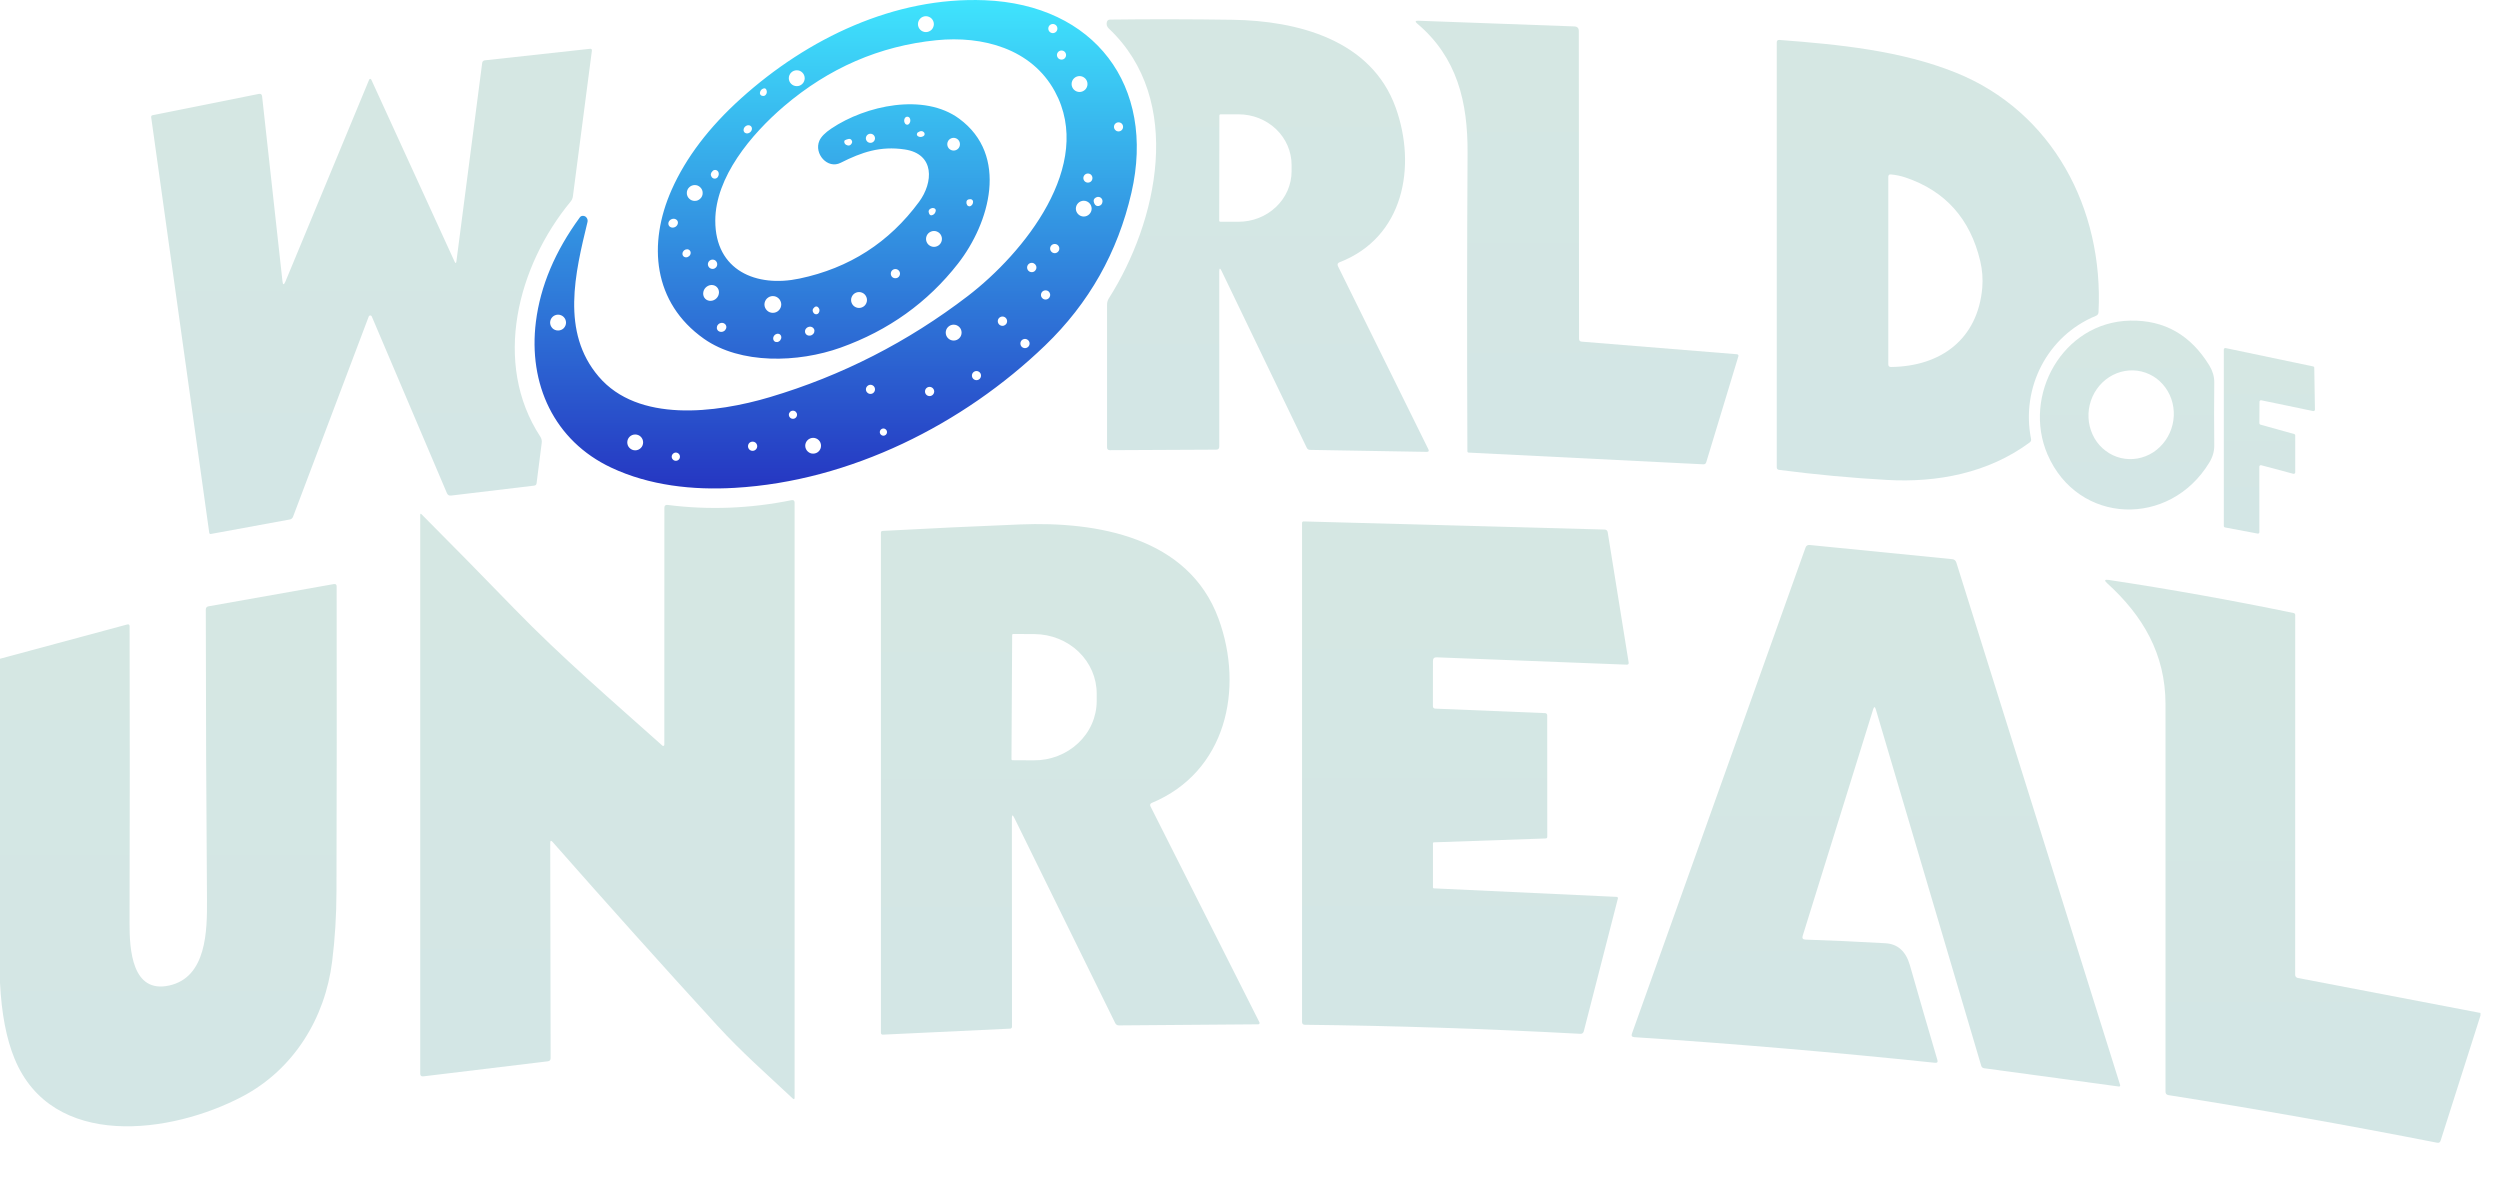 <svg width="44" height="21" viewBox="0 0 44 21" fill="none" xmlns="http://www.w3.org/2000/svg">
<path d="M12.589 3.881C12.586 4.765 13.316 5.063 14.07 4.903C14.947 4.719 15.649 4.268 16.176 3.552C16.425 3.214 16.459 2.709 15.921 2.63C15.493 2.567 15.166 2.678 14.796 2.865C14.565 2.983 14.322 2.705 14.421 2.477C14.451 2.408 14.521 2.336 14.632 2.262C15.237 1.855 16.262 1.632 16.882 2.089C17.761 2.736 17.418 3.925 16.861 4.639C16.327 5.323 15.639 5.816 14.796 6.118C14.043 6.387 13.031 6.415 12.389 5.962C11.492 5.328 11.398 4.293 11.821 3.34C12.072 2.775 12.48 2.238 13.044 1.73C14.217 0.673 15.746 -0.059 17.33 0.004C19.258 0.08 20.347 1.504 19.913 3.393C19.672 4.441 19.166 5.337 18.394 6.08C16.953 7.467 14.968 8.468 12.935 8.586C12.193 8.63 11.429 8.546 10.759 8.231C9.751 7.757 9.294 6.757 9.432 5.661C9.511 5.034 9.769 4.422 10.205 3.826C10.21 3.818 10.218 3.811 10.226 3.807C10.234 3.802 10.243 3.8 10.253 3.799C10.289 3.797 10.315 3.812 10.332 3.844C10.342 3.864 10.345 3.885 10.34 3.907C10.122 4.807 9.868 5.845 10.537 6.628C11.229 7.441 12.591 7.275 13.552 6.989C14.817 6.612 15.978 6.019 17.035 5.209C18.016 4.457 19.273 2.906 18.565 1.608C18.155 0.856 17.295 0.626 16.48 0.708C15.483 0.808 14.589 1.195 13.798 1.87C13.217 2.367 12.591 3.119 12.589 3.881ZM16.436 0.425C16.436 0.407 16.432 0.388 16.425 0.371C16.418 0.354 16.408 0.339 16.395 0.326C16.382 0.313 16.366 0.303 16.349 0.296C16.332 0.289 16.314 0.285 16.296 0.285C16.259 0.285 16.223 0.3 16.197 0.326C16.171 0.352 16.156 0.388 16.156 0.425C16.156 0.462 16.171 0.498 16.197 0.524C16.223 0.55 16.259 0.565 16.296 0.565C16.314 0.565 16.332 0.561 16.349 0.554C16.366 0.547 16.382 0.537 16.395 0.524C16.408 0.511 16.418 0.495 16.425 0.478C16.432 0.461 16.436 0.443 16.436 0.425ZM18.61 0.503C18.61 0.481 18.602 0.461 18.587 0.446C18.572 0.431 18.551 0.422 18.53 0.422C18.509 0.422 18.488 0.431 18.473 0.446C18.458 0.461 18.45 0.481 18.45 0.503C18.45 0.524 18.458 0.544 18.473 0.559C18.488 0.574 18.509 0.583 18.53 0.583C18.551 0.583 18.572 0.574 18.587 0.559C18.602 0.544 18.61 0.524 18.61 0.503ZM18.763 0.969C18.763 0.948 18.754 0.927 18.739 0.912C18.724 0.897 18.704 0.889 18.683 0.889C18.661 0.889 18.641 0.897 18.626 0.912C18.611 0.927 18.602 0.948 18.602 0.969C18.602 0.99 18.611 1.011 18.626 1.026C18.641 1.041 18.661 1.049 18.683 1.049C18.704 1.049 18.724 1.041 18.739 1.026C18.754 1.011 18.763 0.99 18.763 0.969ZM14.163 1.377C14.163 1.358 14.159 1.34 14.152 1.323C14.146 1.306 14.135 1.291 14.122 1.278C14.109 1.265 14.094 1.254 14.077 1.247C14.06 1.24 14.042 1.237 14.023 1.237C13.986 1.237 13.951 1.251 13.924 1.278C13.898 1.304 13.883 1.339 13.883 1.377C13.883 1.414 13.898 1.449 13.924 1.475C13.951 1.502 13.986 1.516 14.023 1.516C14.042 1.516 14.06 1.513 14.077 1.506C14.094 1.499 14.109 1.488 14.122 1.475C14.135 1.462 14.146 1.447 14.152 1.43C14.159 1.413 14.163 1.395 14.163 1.377ZM19.14 1.479C19.14 1.442 19.125 1.406 19.099 1.38C19.072 1.354 19.037 1.339 19 1.339C18.963 1.339 18.927 1.354 18.901 1.38C18.875 1.406 18.86 1.442 18.86 1.479C18.86 1.516 18.875 1.552 18.901 1.578C18.927 1.604 18.963 1.619 19 1.619C19.037 1.619 19.072 1.604 19.099 1.578C19.125 1.552 19.14 1.516 19.14 1.479ZM13.438 1.557C13.403 1.568 13.382 1.592 13.375 1.629C13.373 1.64 13.375 1.652 13.38 1.662C13.386 1.672 13.395 1.68 13.405 1.684C13.442 1.697 13.469 1.687 13.487 1.654C13.499 1.63 13.499 1.606 13.488 1.58C13.478 1.558 13.462 1.55 13.438 1.557ZM15.923 2.083C15.908 2.115 15.91 2.146 15.93 2.175C15.934 2.181 15.939 2.186 15.946 2.189C15.952 2.193 15.959 2.194 15.966 2.195C15.974 2.195 15.981 2.193 15.987 2.19C15.994 2.186 15.999 2.181 16.003 2.176C16.024 2.147 16.028 2.116 16.014 2.083C16.01 2.075 16.004 2.067 15.996 2.062C15.988 2.057 15.979 2.054 15.969 2.054C15.959 2.054 15.95 2.056 15.942 2.062C15.934 2.067 15.927 2.074 15.923 2.083ZM19.766 2.233C19.766 2.211 19.758 2.191 19.743 2.176C19.728 2.161 19.707 2.153 19.686 2.153C19.676 2.153 19.665 2.155 19.655 2.159C19.646 2.163 19.637 2.169 19.63 2.176C19.622 2.183 19.616 2.192 19.612 2.202C19.608 2.212 19.606 2.222 19.606 2.233C19.606 2.243 19.608 2.254 19.612 2.263C19.616 2.273 19.622 2.282 19.63 2.289C19.637 2.297 19.646 2.303 19.655 2.307C19.665 2.311 19.676 2.313 19.686 2.313C19.707 2.313 19.728 2.304 19.743 2.289C19.758 2.274 19.766 2.254 19.766 2.233ZM13.219 2.224C13.214 2.218 13.206 2.213 13.198 2.209C13.19 2.206 13.181 2.204 13.171 2.204C13.162 2.204 13.152 2.206 13.143 2.21C13.133 2.214 13.124 2.219 13.117 2.226C13.109 2.233 13.102 2.241 13.097 2.25C13.092 2.258 13.089 2.268 13.088 2.277C13.086 2.287 13.087 2.296 13.089 2.305C13.091 2.313 13.096 2.321 13.101 2.328C13.107 2.334 13.114 2.34 13.123 2.343C13.131 2.347 13.14 2.348 13.15 2.348C13.159 2.348 13.169 2.346 13.178 2.342C13.188 2.338 13.196 2.333 13.204 2.326C13.212 2.319 13.219 2.311 13.223 2.303C13.228 2.294 13.232 2.284 13.233 2.275C13.235 2.266 13.234 2.256 13.232 2.248C13.229 2.239 13.225 2.231 13.219 2.224ZM16.156 2.329C16.15 2.333 16.145 2.338 16.142 2.344C16.139 2.35 16.137 2.357 16.137 2.364C16.137 2.371 16.139 2.378 16.143 2.384C16.146 2.39 16.151 2.395 16.158 2.399C16.189 2.416 16.221 2.415 16.254 2.395C16.259 2.392 16.263 2.387 16.267 2.382C16.27 2.377 16.272 2.372 16.273 2.366C16.274 2.36 16.274 2.354 16.272 2.348C16.271 2.342 16.268 2.337 16.264 2.332C16.238 2.301 16.202 2.299 16.156 2.329ZM15.4 2.434C15.4 2.413 15.391 2.392 15.376 2.377C15.361 2.362 15.341 2.354 15.319 2.354C15.298 2.354 15.278 2.362 15.263 2.377C15.248 2.392 15.239 2.413 15.239 2.434C15.239 2.455 15.248 2.476 15.263 2.491C15.278 2.506 15.298 2.514 15.319 2.514C15.341 2.514 15.361 2.506 15.376 2.491C15.391 2.476 15.4 2.455 15.4 2.434ZM16.895 2.538C16.895 2.508 16.884 2.48 16.863 2.459C16.842 2.438 16.813 2.426 16.784 2.426C16.754 2.426 16.726 2.438 16.704 2.459C16.684 2.48 16.672 2.508 16.672 2.538C16.672 2.568 16.684 2.596 16.704 2.617C16.726 2.638 16.754 2.65 16.784 2.65C16.813 2.65 16.842 2.638 16.863 2.617C16.884 2.596 16.895 2.568 16.895 2.538ZM14.872 2.467C14.868 2.469 14.865 2.472 14.863 2.476C14.861 2.479 14.859 2.483 14.859 2.488C14.857 2.524 14.876 2.548 14.917 2.559C14.927 2.562 14.938 2.562 14.948 2.56C14.958 2.557 14.967 2.552 14.974 2.545C15.002 2.516 15.006 2.489 14.985 2.463C14.973 2.448 14.957 2.442 14.937 2.445C14.914 2.45 14.892 2.457 14.872 2.467ZM12.543 3.009C12.507 3.043 12.501 3.079 12.525 3.115C12.531 3.124 12.539 3.131 12.548 3.136C12.558 3.141 12.568 3.144 12.579 3.144C12.589 3.144 12.6 3.142 12.609 3.137C12.618 3.132 12.627 3.125 12.633 3.116C12.651 3.088 12.655 3.06 12.645 3.031C12.641 3.021 12.635 3.013 12.627 3.006C12.619 2.999 12.61 2.995 12.6 2.992C12.59 2.99 12.579 2.991 12.569 2.993C12.559 2.996 12.55 3.001 12.543 3.009ZM19.227 3.134C19.227 3.113 19.219 3.092 19.204 3.077C19.189 3.062 19.169 3.054 19.147 3.054C19.126 3.054 19.106 3.062 19.091 3.077C19.076 3.092 19.067 3.113 19.067 3.134C19.067 3.155 19.076 3.176 19.091 3.191C19.106 3.206 19.126 3.214 19.147 3.214C19.169 3.214 19.189 3.206 19.204 3.191C19.219 3.176 19.227 3.155 19.227 3.134ZM12.367 3.397C12.367 3.378 12.364 3.36 12.357 3.343C12.35 3.326 12.339 3.311 12.326 3.298C12.313 3.285 12.298 3.274 12.281 3.267C12.264 3.26 12.246 3.257 12.227 3.257C12.19 3.257 12.155 3.272 12.129 3.298C12.102 3.324 12.088 3.36 12.088 3.397C12.088 3.434 12.102 3.469 12.129 3.495C12.155 3.522 12.19 3.536 12.227 3.536C12.246 3.536 12.264 3.533 12.281 3.526C12.298 3.519 12.313 3.508 12.326 3.495C12.339 3.483 12.35 3.467 12.357 3.45C12.364 3.433 12.367 3.415 12.367 3.397ZM19.264 3.589C19.271 3.603 19.282 3.614 19.296 3.621C19.31 3.627 19.325 3.629 19.34 3.625C19.378 3.616 19.399 3.591 19.404 3.549C19.405 3.536 19.403 3.523 19.398 3.511C19.393 3.499 19.385 3.489 19.375 3.481C19.365 3.473 19.353 3.468 19.34 3.466C19.327 3.464 19.314 3.465 19.302 3.47C19.247 3.492 19.235 3.531 19.264 3.589ZM17.009 3.554C17.007 3.574 17.011 3.593 17.022 3.61C17.026 3.615 17.03 3.62 17.035 3.623C17.041 3.627 17.046 3.629 17.052 3.63C17.059 3.632 17.065 3.632 17.071 3.63C17.077 3.629 17.083 3.627 17.088 3.623C17.112 3.608 17.125 3.584 17.126 3.553C17.127 3.541 17.123 3.53 17.115 3.522C17.108 3.513 17.098 3.507 17.087 3.506C17.077 3.505 17.067 3.505 17.056 3.507C17.028 3.512 17.012 3.528 17.009 3.554ZM19.213 3.672C19.213 3.635 19.198 3.6 19.172 3.574C19.146 3.548 19.111 3.533 19.074 3.533C19.037 3.533 19.002 3.548 18.976 3.574C18.95 3.6 18.935 3.635 18.935 3.672C18.935 3.709 18.95 3.744 18.976 3.77C19.002 3.796 19.037 3.811 19.074 3.811C19.111 3.811 19.146 3.796 19.172 3.77C19.198 3.744 19.213 3.709 19.213 3.672ZM16.389 3.667C16.344 3.686 16.333 3.718 16.354 3.763C16.366 3.788 16.385 3.796 16.411 3.785C16.441 3.774 16.46 3.751 16.468 3.717C16.474 3.691 16.464 3.673 16.439 3.664C16.422 3.658 16.405 3.659 16.389 3.667ZM11.925 3.89C11.916 3.872 11.899 3.859 11.878 3.853C11.857 3.847 11.834 3.85 11.814 3.86C11.793 3.87 11.777 3.887 11.769 3.906C11.761 3.926 11.761 3.948 11.77 3.966C11.779 3.984 11.795 3.997 11.816 4.003C11.837 4.009 11.86 4.006 11.881 3.996C11.901 3.986 11.917 3.969 11.925 3.949C11.934 3.929 11.933 3.908 11.925 3.89ZM16.578 4.205C16.578 4.168 16.563 4.132 16.537 4.106C16.511 4.08 16.475 4.065 16.438 4.065C16.42 4.065 16.402 4.069 16.385 4.076C16.368 4.083 16.352 4.093 16.339 4.106C16.326 4.119 16.316 4.135 16.309 4.151C16.302 4.168 16.298 4.187 16.298 4.205C16.298 4.242 16.313 4.278 16.339 4.304C16.366 4.33 16.401 4.345 16.438 4.345C16.475 4.345 16.511 4.33 16.537 4.304C16.563 4.278 16.578 4.242 16.578 4.205ZM18.644 4.375C18.644 4.353 18.636 4.333 18.62 4.317C18.605 4.302 18.585 4.294 18.563 4.294C18.552 4.294 18.542 4.296 18.532 4.3C18.522 4.304 18.513 4.31 18.506 4.317C18.498 4.325 18.492 4.334 18.488 4.344C18.484 4.354 18.482 4.364 18.482 4.375C18.482 4.396 18.491 4.417 18.506 4.432C18.521 4.447 18.542 4.456 18.563 4.456C18.585 4.456 18.605 4.447 18.62 4.432C18.636 4.417 18.644 4.396 18.644 4.375ZM12.141 4.409C12.129 4.395 12.112 4.387 12.093 4.387C12.074 4.387 12.055 4.394 12.039 4.407C12.024 4.421 12.014 4.439 12.012 4.457C12.009 4.476 12.014 4.494 12.026 4.508C12.038 4.521 12.055 4.529 12.074 4.529C12.093 4.53 12.112 4.522 12.127 4.509C12.143 4.496 12.153 4.478 12.155 4.459C12.158 4.44 12.152 4.422 12.141 4.409ZM12.623 4.651C12.623 4.64 12.621 4.63 12.617 4.62C12.613 4.61 12.607 4.601 12.599 4.593C12.592 4.585 12.583 4.579 12.573 4.575C12.563 4.571 12.552 4.569 12.541 4.569C12.52 4.569 12.499 4.578 12.483 4.593C12.468 4.608 12.459 4.629 12.459 4.651C12.459 4.673 12.468 4.693 12.483 4.709C12.499 4.724 12.52 4.733 12.541 4.733C12.552 4.733 12.563 4.731 12.573 4.727C12.583 4.722 12.592 4.716 12.599 4.709C12.607 4.701 12.613 4.692 12.617 4.682C12.621 4.672 12.623 4.662 12.623 4.651ZM18.241 4.708C18.241 4.697 18.239 4.687 18.235 4.677C18.23 4.667 18.224 4.658 18.217 4.65C18.209 4.643 18.2 4.637 18.19 4.632C18.18 4.628 18.17 4.626 18.159 4.626C18.137 4.626 18.116 4.635 18.101 4.65C18.086 4.666 18.077 4.686 18.077 4.708C18.077 4.73 18.086 4.751 18.101 4.766C18.116 4.781 18.137 4.79 18.159 4.79C18.17 4.79 18.18 4.788 18.19 4.784C18.2 4.78 18.209 4.774 18.217 4.766C18.224 4.758 18.23 4.749 18.235 4.739C18.239 4.729 18.241 4.719 18.241 4.708ZM15.84 4.816C15.84 4.795 15.831 4.774 15.816 4.759C15.801 4.744 15.78 4.735 15.759 4.735C15.737 4.735 15.716 4.744 15.701 4.759C15.686 4.774 15.678 4.795 15.678 4.816C15.678 4.838 15.686 4.858 15.701 4.874C15.716 4.889 15.737 4.897 15.759 4.897C15.78 4.897 15.801 4.889 15.816 4.874C15.831 4.858 15.84 4.838 15.84 4.816ZM12.414 5.26C12.439 5.284 12.474 5.297 12.511 5.295C12.548 5.293 12.584 5.277 12.611 5.249C12.638 5.222 12.653 5.185 12.654 5.148C12.655 5.111 12.641 5.077 12.616 5.052C12.591 5.027 12.555 5.014 12.518 5.016C12.482 5.018 12.446 5.035 12.419 5.062C12.392 5.09 12.377 5.126 12.376 5.163C12.375 5.2 12.388 5.235 12.414 5.26ZM18.483 5.191C18.483 5.169 18.474 5.149 18.459 5.133C18.444 5.118 18.424 5.11 18.402 5.11C18.391 5.11 18.381 5.112 18.371 5.116C18.361 5.12 18.352 5.126 18.345 5.133C18.337 5.141 18.331 5.15 18.327 5.16C18.323 5.17 18.321 5.18 18.321 5.191C18.321 5.201 18.323 5.212 18.327 5.222C18.331 5.232 18.337 5.24 18.345 5.248C18.352 5.256 18.361 5.261 18.371 5.266C18.381 5.27 18.391 5.272 18.402 5.272C18.424 5.272 18.444 5.263 18.459 5.248C18.474 5.233 18.483 5.212 18.483 5.191ZM15.259 5.28C15.259 5.243 15.244 5.208 15.218 5.181C15.192 5.155 15.156 5.14 15.119 5.14C15.082 5.14 15.046 5.155 15.02 5.181C14.994 5.208 14.979 5.243 14.979 5.28C14.979 5.317 14.994 5.353 15.02 5.379C15.046 5.405 15.082 5.42 15.119 5.42C15.156 5.42 15.192 5.405 15.218 5.379C15.244 5.353 15.259 5.317 15.259 5.28ZM13.75 5.359C13.75 5.339 13.746 5.32 13.738 5.302C13.731 5.284 13.72 5.268 13.706 5.254C13.693 5.241 13.676 5.23 13.659 5.222C13.641 5.215 13.621 5.211 13.602 5.211C13.583 5.211 13.563 5.215 13.546 5.222C13.528 5.23 13.511 5.241 13.498 5.254C13.484 5.268 13.473 5.284 13.466 5.302C13.458 5.32 13.454 5.339 13.454 5.359C13.454 5.398 13.47 5.435 13.498 5.463C13.525 5.491 13.563 5.506 13.602 5.506C13.641 5.506 13.679 5.491 13.706 5.463C13.734 5.435 13.75 5.398 13.75 5.359ZM14.338 5.404C14.298 5.436 14.292 5.472 14.321 5.51C14.326 5.517 14.334 5.523 14.342 5.526C14.35 5.53 14.359 5.532 14.368 5.531C14.377 5.53 14.386 5.528 14.393 5.523C14.401 5.518 14.407 5.511 14.411 5.504C14.431 5.469 14.427 5.437 14.399 5.408C14.391 5.4 14.381 5.395 14.37 5.394C14.358 5.393 14.347 5.397 14.338 5.404ZM9.962 5.678C9.962 5.641 9.947 5.605 9.921 5.579C9.895 5.553 9.859 5.538 9.822 5.538C9.785 5.538 9.749 5.553 9.723 5.579C9.697 5.605 9.682 5.641 9.682 5.678C9.682 5.715 9.697 5.75 9.723 5.777C9.749 5.803 9.785 5.817 9.822 5.817C9.859 5.817 9.895 5.803 9.921 5.777C9.947 5.75 9.962 5.715 9.962 5.678ZM17.725 5.653C17.725 5.642 17.723 5.631 17.719 5.622C17.715 5.612 17.709 5.603 17.701 5.595C17.693 5.587 17.684 5.581 17.674 5.577C17.665 5.573 17.654 5.571 17.643 5.571C17.621 5.571 17.601 5.58 17.585 5.595C17.57 5.61 17.561 5.631 17.561 5.653C17.561 5.675 17.57 5.695 17.585 5.711C17.601 5.726 17.621 5.735 17.643 5.735C17.654 5.735 17.665 5.733 17.674 5.729C17.684 5.724 17.693 5.718 17.701 5.711C17.709 5.703 17.715 5.694 17.719 5.684C17.723 5.674 17.725 5.664 17.725 5.653ZM12.776 5.724C12.772 5.715 12.765 5.707 12.757 5.701C12.749 5.694 12.74 5.689 12.73 5.686C12.719 5.683 12.708 5.682 12.697 5.683C12.686 5.684 12.676 5.688 12.665 5.692C12.655 5.697 12.646 5.704 12.639 5.712C12.631 5.72 12.625 5.73 12.621 5.74C12.618 5.75 12.616 5.76 12.616 5.77C12.616 5.781 12.619 5.791 12.623 5.8C12.628 5.809 12.634 5.817 12.642 5.824C12.65 5.83 12.66 5.835 12.67 5.838C12.68 5.841 12.691 5.842 12.702 5.841C12.713 5.84 12.724 5.837 12.734 5.832C12.744 5.827 12.753 5.82 12.761 5.812C12.768 5.804 12.774 5.794 12.778 5.785C12.782 5.775 12.784 5.764 12.784 5.754C12.783 5.743 12.781 5.733 12.776 5.724ZM16.924 5.854C16.924 5.817 16.91 5.781 16.883 5.755C16.857 5.729 16.822 5.714 16.784 5.714C16.747 5.714 16.712 5.729 16.686 5.755C16.659 5.781 16.645 5.817 16.645 5.854C16.645 5.891 16.659 5.927 16.686 5.953C16.712 5.979 16.747 5.994 16.784 5.994C16.822 5.994 16.857 5.979 16.883 5.953C16.91 5.927 16.924 5.891 16.924 5.854ZM14.327 5.792C14.318 5.774 14.302 5.76 14.281 5.753C14.261 5.747 14.238 5.749 14.217 5.759C14.207 5.763 14.198 5.77 14.191 5.778C14.183 5.786 14.177 5.795 14.173 5.805C14.169 5.815 14.168 5.825 14.168 5.835C14.168 5.846 14.17 5.856 14.175 5.865C14.184 5.884 14.2 5.898 14.221 5.904C14.241 5.91 14.264 5.908 14.284 5.899C14.294 5.894 14.303 5.887 14.311 5.879C14.319 5.871 14.325 5.862 14.329 5.852C14.332 5.842 14.334 5.832 14.334 5.822C14.334 5.811 14.332 5.801 14.327 5.792ZM13.631 6.008C13.638 6.013 13.646 6.017 13.655 6.019C13.664 6.021 13.673 6.021 13.682 6.02C13.692 6.018 13.701 6.014 13.71 6.009C13.718 6.004 13.726 5.997 13.732 5.989C13.745 5.973 13.752 5.953 13.751 5.934C13.75 5.915 13.742 5.898 13.728 5.887C13.721 5.881 13.713 5.877 13.704 5.875C13.696 5.873 13.686 5.873 13.677 5.874C13.668 5.876 13.658 5.88 13.65 5.885C13.641 5.89 13.633 5.897 13.627 5.905C13.614 5.921 13.607 5.941 13.608 5.96C13.609 5.979 13.617 5.996 13.631 6.008ZM18.121 6.046C18.121 6.024 18.112 6.004 18.097 5.989C18.082 5.974 18.061 5.965 18.04 5.965C18.018 5.965 17.997 5.974 17.982 5.989C17.967 6.004 17.959 6.024 17.959 6.046C17.959 6.067 17.967 6.088 17.982 6.103C17.997 6.118 18.018 6.127 18.04 6.127C18.061 6.127 18.082 6.118 18.097 6.103C18.112 6.088 18.121 6.067 18.121 6.046ZM17.266 6.61C17.266 6.589 17.258 6.569 17.243 6.554C17.228 6.539 17.207 6.53 17.186 6.53C17.165 6.53 17.144 6.539 17.129 6.554C17.114 6.569 17.106 6.589 17.106 6.61C17.106 6.632 17.114 6.652 17.129 6.667C17.144 6.682 17.165 6.691 17.186 6.691C17.207 6.691 17.228 6.682 17.243 6.667C17.258 6.652 17.266 6.632 17.266 6.61ZM15.4 6.853C15.4 6.831 15.392 6.811 15.377 6.796C15.362 6.781 15.341 6.772 15.32 6.772C15.299 6.772 15.279 6.781 15.264 6.796C15.249 6.811 15.24 6.831 15.24 6.853C15.24 6.863 15.242 6.874 15.246 6.883C15.25 6.893 15.256 6.902 15.264 6.909C15.271 6.917 15.28 6.923 15.29 6.927C15.299 6.931 15.31 6.933 15.32 6.933C15.331 6.933 15.341 6.931 15.351 6.927C15.361 6.923 15.37 6.917 15.377 6.909C15.384 6.902 15.39 6.893 15.394 6.883C15.398 6.874 15.4 6.863 15.4 6.853ZM16.442 6.89C16.442 6.869 16.433 6.848 16.418 6.833C16.403 6.818 16.382 6.809 16.361 6.809C16.35 6.809 16.339 6.811 16.33 6.815C16.32 6.819 16.311 6.825 16.303 6.833C16.296 6.84 16.29 6.849 16.286 6.859C16.282 6.869 16.28 6.88 16.28 6.89C16.28 6.901 16.282 6.911 16.286 6.921C16.29 6.931 16.296 6.94 16.303 6.947C16.311 6.955 16.32 6.961 16.33 6.965C16.339 6.969 16.35 6.971 16.361 6.971C16.382 6.971 16.403 6.963 16.418 6.947C16.433 6.932 16.442 6.912 16.442 6.89ZM14.028 7.299C14.028 7.28 14.02 7.262 14.007 7.249C13.993 7.235 13.975 7.228 13.956 7.228C13.937 7.228 13.919 7.235 13.905 7.249C13.892 7.262 13.884 7.28 13.884 7.299C13.884 7.318 13.892 7.337 13.905 7.35C13.919 7.364 13.937 7.371 13.956 7.371C13.975 7.371 13.993 7.364 14.007 7.35C14.02 7.337 14.028 7.318 14.028 7.299ZM15.612 7.605C15.612 7.588 15.605 7.572 15.593 7.56C15.581 7.548 15.565 7.541 15.548 7.541C15.531 7.541 15.515 7.548 15.503 7.56C15.491 7.572 15.484 7.588 15.484 7.605C15.484 7.622 15.491 7.638 15.503 7.65C15.515 7.662 15.531 7.669 15.548 7.669C15.565 7.669 15.581 7.662 15.593 7.65C15.605 7.638 15.612 7.622 15.612 7.605ZM11.319 7.786C11.319 7.749 11.305 7.714 11.278 7.687C11.252 7.661 11.217 7.647 11.18 7.647C11.142 7.647 11.107 7.661 11.081 7.687C11.054 7.714 11.04 7.749 11.04 7.786C11.04 7.823 11.054 7.859 11.081 7.885C11.107 7.911 11.142 7.926 11.18 7.926C11.217 7.926 11.252 7.911 11.278 7.885C11.305 7.859 11.319 7.823 11.319 7.786ZM14.45 7.845C14.45 7.808 14.436 7.773 14.41 7.747C14.384 7.721 14.348 7.706 14.312 7.706C14.275 7.706 14.239 7.721 14.213 7.747C14.187 7.773 14.172 7.808 14.172 7.845C14.172 7.863 14.176 7.882 14.183 7.898C14.19 7.915 14.2 7.931 14.213 7.943C14.226 7.956 14.242 7.967 14.258 7.974C14.275 7.981 14.293 7.984 14.312 7.984C14.348 7.984 14.384 7.97 14.41 7.943C14.436 7.917 14.45 7.882 14.45 7.845ZM13.327 7.854C13.327 7.832 13.318 7.812 13.303 7.796C13.288 7.781 13.267 7.773 13.246 7.773C13.224 7.773 13.204 7.781 13.188 7.796C13.173 7.812 13.165 7.832 13.165 7.854C13.165 7.864 13.167 7.875 13.171 7.885C13.175 7.895 13.181 7.903 13.188 7.911C13.196 7.919 13.205 7.925 13.215 7.929C13.225 7.933 13.235 7.935 13.246 7.935C13.267 7.935 13.288 7.926 13.303 7.911C13.318 7.896 13.327 7.875 13.327 7.854ZM11.967 8.038C11.967 8.019 11.96 8 11.946 7.987C11.933 7.973 11.914 7.965 11.895 7.965C11.876 7.965 11.857 7.973 11.844 7.987C11.83 8 11.822 8.019 11.822 8.038C11.822 8.057 11.83 8.076 11.844 8.089C11.857 8.103 11.876 8.11 11.895 8.11C11.914 8.11 11.933 8.103 11.946 8.089C11.96 8.076 11.967 8.057 11.967 8.038Z" fill="url(#paint0_linear_812_63)"/>
<path d="M21.5 4.769C21.473 4.713 21.459 4.716 21.459 4.778V7.86C21.459 7.896 21.442 7.914 21.406 7.914L19.535 7.923C19.501 7.923 19.484 7.907 19.484 7.872V5.362C19.484 5.321 19.495 5.283 19.517 5.249C20.37 3.906 20.855 1.766 19.515 0.502C19.481 0.47 19.469 0.431 19.481 0.386C19.484 0.374 19.491 0.364 19.5 0.356C19.51 0.349 19.522 0.345 19.534 0.345C20.241 0.336 20.961 0.337 21.692 0.348C22.827 0.365 24.134 0.696 24.564 1.894C24.937 2.932 24.706 4.178 23.578 4.615C23.542 4.629 23.532 4.653 23.549 4.687L25.139 7.907C25.154 7.938 25.145 7.953 25.11 7.953L23.058 7.918C23.03 7.918 23.01 7.905 22.998 7.879L21.5 4.769ZM21.461 2.032L21.458 3.883C21.458 3.885 21.458 3.888 21.459 3.89C21.46 3.893 21.462 3.895 21.464 3.897C21.466 3.899 21.468 3.9 21.47 3.901C21.473 3.903 21.476 3.903 21.478 3.903H21.794C21.917 3.903 22.039 3.881 22.153 3.836C22.266 3.792 22.369 3.726 22.456 3.644C22.544 3.561 22.613 3.463 22.66 3.356C22.707 3.248 22.732 3.132 22.732 3.015V2.903C22.732 2.667 22.634 2.441 22.459 2.273C22.284 2.106 22.046 2.012 21.798 2.012H21.482C21.476 2.012 21.471 2.014 21.467 2.018C21.463 2.022 21.461 2.027 21.461 2.032Z" fill="url(#paint1_linear_812_63)"/>
<path d="M27.838 6.013L30.573 6.235C30.577 6.235 30.581 6.237 30.584 6.239C30.588 6.241 30.591 6.243 30.593 6.247C30.595 6.25 30.597 6.254 30.597 6.258C30.598 6.262 30.598 6.266 30.596 6.269L30.03 8.135C30.022 8.161 30.005 8.173 29.979 8.172L25.852 7.966C25.835 7.966 25.826 7.957 25.826 7.94C25.818 6.113 25.819 4.365 25.829 2.696C25.835 1.799 25.648 1.011 24.944 0.416C24.901 0.38 24.908 0.363 24.963 0.365L27.708 0.465C27.761 0.467 27.787 0.494 27.787 0.547L27.791 5.962C27.791 5.994 27.807 6.011 27.838 6.013Z" fill="url(#paint2_linear_812_63)"/>
<path d="M36.888 5.559C36.036 5.909 35.567 6.82 35.746 7.723C35.752 7.75 35.744 7.772 35.721 7.788C34.993 8.326 34.097 8.497 33.213 8.447C32.597 8.413 31.963 8.354 31.312 8.27C31.285 8.267 31.271 8.251 31.271 8.224V0.745C31.271 0.715 31.287 0.701 31.317 0.703C32.364 0.782 33.457 0.89 34.421 1.278C36.121 1.962 37.026 3.668 36.934 5.494C36.933 5.525 36.917 5.547 36.888 5.559ZM34.888 5.066C34.901 4.909 34.889 4.752 34.852 4.594C34.676 3.852 34.239 3.362 33.54 3.125C33.454 3.096 33.368 3.078 33.28 3.07C33.249 3.067 33.234 3.082 33.234 3.113V6.412C33.234 6.443 33.249 6.459 33.281 6.459C34.162 6.449 34.808 5.968 34.888 5.066Z" fill="url(#paint3_linear_812_63)"/>
<path d="M6.49 5.57L5.157 9.096C5.146 9.122 5.128 9.138 5.1 9.143L3.71 9.398C3.707 9.399 3.704 9.399 3.701 9.398C3.698 9.397 3.695 9.396 3.692 9.394C3.69 9.392 3.688 9.39 3.686 9.387C3.685 9.385 3.683 9.382 3.683 9.378L2.661 2.065C2.658 2.044 2.667 2.031 2.688 2.027L4.555 1.653C4.59 1.646 4.609 1.66 4.613 1.696L4.971 4.946C4.978 5.018 4.996 5.02 5.024 4.954L6.498 1.4C6.499 1.396 6.502 1.393 6.505 1.391C6.508 1.389 6.512 1.388 6.516 1.388C6.52 1.388 6.523 1.389 6.526 1.391C6.53 1.393 6.532 1.396 6.534 1.4L8 4.603C8.017 4.639 8.028 4.637 8.033 4.598L8.487 1.104C8.489 1.093 8.494 1.083 8.502 1.076C8.51 1.068 8.52 1.063 8.531 1.062L10.383 0.859C10.409 0.856 10.42 0.868 10.417 0.894L10.083 3.456C10.078 3.491 10.065 3.522 10.042 3.549C9.11 4.678 8.662 6.391 9.51 7.686C9.531 7.718 9.54 7.758 9.534 7.797L9.444 8.504C9.441 8.53 9.427 8.544 9.401 8.547L7.939 8.722C7.904 8.726 7.88 8.713 7.866 8.68L6.543 5.569C6.541 5.564 6.537 5.56 6.533 5.557C6.528 5.554 6.523 5.552 6.517 5.552C6.511 5.552 6.506 5.554 6.501 5.557C6.496 5.56 6.492 5.565 6.49 5.57Z" fill="url(#paint4_linear_812_63)"/>
<path d="M36.036 7.998C35.591 6.965 36.299 5.668 37.491 5.643C38.092 5.631 38.557 5.895 38.887 6.437C38.943 6.53 38.971 6.626 38.971 6.726C38.967 7.102 38.967 7.475 38.971 7.844C38.971 7.946 38.943 8.044 38.885 8.139C38.189 9.291 36.573 9.239 36.036 7.998ZM37.327 8.061C37.52 8.107 37.725 8.071 37.896 7.961C38.066 7.85 38.189 7.675 38.237 7.473C38.261 7.373 38.266 7.27 38.251 7.169C38.237 7.067 38.203 6.971 38.152 6.884C38.101 6.797 38.034 6.722 37.955 6.662C37.876 6.603 37.785 6.561 37.69 6.538C37.496 6.492 37.292 6.528 37.121 6.638C36.95 6.748 36.827 6.924 36.779 7.126C36.755 7.226 36.751 7.329 36.765 7.43C36.78 7.531 36.814 7.628 36.864 7.715C36.915 7.802 36.982 7.877 37.062 7.936C37.141 7.996 37.231 8.038 37.327 8.061Z" fill="url(#paint5_linear_812_63)"/>
<path d="M39.764 8.214L39.765 9.366C39.765 9.37 39.764 9.373 39.763 9.377C39.761 9.38 39.759 9.383 39.756 9.386C39.753 9.388 39.749 9.39 39.745 9.391C39.742 9.392 39.738 9.392 39.734 9.391L39.16 9.283C39.154 9.282 39.148 9.278 39.145 9.274C39.141 9.269 39.139 9.263 39.139 9.257V6.152C39.139 6.148 39.14 6.144 39.141 6.141C39.143 6.137 39.145 6.134 39.148 6.132C39.151 6.129 39.155 6.127 39.159 6.127C39.163 6.126 39.166 6.125 39.17 6.126L40.711 6.449C40.717 6.45 40.722 6.453 40.726 6.458C40.73 6.462 40.731 6.468 40.731 6.474L40.743 7.208C40.744 7.212 40.743 7.216 40.741 7.22C40.739 7.223 40.737 7.227 40.734 7.229C40.731 7.232 40.727 7.233 40.724 7.234C40.72 7.235 40.716 7.236 40.712 7.235L39.799 7.045C39.795 7.044 39.791 7.044 39.787 7.045C39.783 7.046 39.78 7.048 39.777 7.05C39.774 7.052 39.772 7.056 39.77 7.059C39.768 7.062 39.767 7.066 39.767 7.07L39.765 7.448C39.765 7.454 39.767 7.459 39.771 7.464C39.774 7.469 39.779 7.472 39.785 7.474L40.377 7.639C40.382 7.64 40.387 7.644 40.391 7.648C40.395 7.653 40.396 7.659 40.396 7.665V8.313C40.396 8.317 40.395 8.321 40.394 8.325C40.392 8.329 40.389 8.332 40.386 8.334C40.383 8.337 40.379 8.339 40.375 8.339C40.371 8.34 40.367 8.34 40.363 8.339L39.797 8.188C39.793 8.187 39.789 8.187 39.785 8.188C39.781 8.188 39.777 8.19 39.774 8.193C39.771 8.195 39.768 8.198 39.766 8.202C39.765 8.206 39.764 8.21 39.764 8.214Z" fill="url(#paint6_linear_812_63)"/>
<path d="M9.728 14.821C9.699 14.787 9.684 14.793 9.684 14.837L9.691 18.623C9.691 18.656 9.675 18.675 9.642 18.679L7.45 18.944C7.414 18.948 7.396 18.932 7.396 18.896V9.062C7.396 9.04 7.404 9.036 7.42 9.052C7.966 9.6 8.51 10.154 9.055 10.716C9.873 11.559 10.777 12.336 11.658 13.123C11.66 13.126 11.664 13.128 11.668 13.129C11.672 13.129 11.676 13.129 11.68 13.127C11.684 13.125 11.687 13.122 11.689 13.119C11.691 13.115 11.692 13.111 11.692 13.107L11.693 8.938C11.693 8.899 11.713 8.882 11.751 8.887C12.474 8.979 13.2 8.951 13.931 8.803C13.967 8.796 13.985 8.811 13.985 8.848V19.315C13.985 19.349 13.973 19.354 13.949 19.331C13.501 18.91 13.048 18.514 12.628 18.054C11.643 16.977 10.677 15.899 9.728 14.821Z" fill="url(#paint7_linear_812_63)"/>
<path d="M25.22 11.633L25.219 12.427C25.219 12.456 25.234 12.471 25.263 12.472L27.194 12.551C27.204 12.551 27.213 12.556 27.22 12.562C27.227 12.569 27.231 12.579 27.231 12.589L27.232 14.726C27.232 14.746 27.222 14.757 27.202 14.757L25.235 14.825C25.225 14.826 25.22 14.831 25.22 14.841V15.618C25.22 15.629 25.225 15.634 25.235 15.635L28.454 15.785C28.458 15.785 28.461 15.786 28.464 15.787C28.467 15.789 28.469 15.791 28.471 15.794C28.473 15.796 28.475 15.8 28.475 15.803C28.476 15.806 28.476 15.81 28.475 15.813L27.875 18.149C27.866 18.182 27.845 18.198 27.811 18.195C26.169 18.107 24.554 18.053 22.965 18.036C22.932 18.035 22.916 18.019 22.916 17.986V9.203C22.916 9.199 22.917 9.196 22.918 9.193C22.919 9.189 22.921 9.187 22.924 9.184C22.926 9.182 22.929 9.18 22.932 9.179C22.936 9.177 22.939 9.177 22.942 9.177L28.239 9.32C28.272 9.321 28.291 9.337 28.296 9.37L28.664 11.658C28.669 11.686 28.657 11.699 28.629 11.698L25.287 11.569C25.242 11.567 25.22 11.588 25.22 11.633Z" fill="url(#paint8_linear_812_63)"/>
<path d="M17.809 14.403L17.811 18.073C17.811 18.081 17.808 18.088 17.802 18.094C17.797 18.1 17.789 18.103 17.782 18.104L15.536 18.21C15.532 18.21 15.528 18.21 15.524 18.208C15.52 18.207 15.517 18.205 15.514 18.202C15.511 18.199 15.508 18.195 15.506 18.192C15.505 18.188 15.504 18.184 15.504 18.179V9.376C15.504 9.356 15.514 9.346 15.535 9.344C16.351 9.3 17.158 9.262 17.955 9.23C19.309 9.176 20.918 9.452 21.446 10.889C21.901 12.129 21.577 13.588 20.272 14.131C20.243 14.143 20.235 14.164 20.249 14.193L22.166 17.993C22.168 17.996 22.169 18 22.169 18.005C22.169 18.009 22.168 18.013 22.165 18.016C22.163 18.02 22.16 18.023 22.157 18.025C22.153 18.027 22.149 18.028 22.145 18.028L19.693 18.047C19.663 18.047 19.642 18.034 19.628 18.007L17.851 14.393C17.823 14.336 17.809 14.339 17.809 14.403ZM17.814 11.176L17.802 13.361C17.802 13.363 17.802 13.366 17.803 13.368C17.804 13.371 17.805 13.373 17.807 13.375C17.809 13.376 17.811 13.378 17.813 13.379C17.816 13.38 17.818 13.38 17.821 13.38L18.193 13.382C18.338 13.383 18.482 13.357 18.616 13.305C18.75 13.253 18.872 13.177 18.975 13.08C19.078 12.984 19.16 12.869 19.216 12.742C19.272 12.616 19.301 12.48 19.302 12.343V12.211C19.303 11.934 19.189 11.668 18.983 11.47C18.777 11.273 18.498 11.162 18.205 11.16L17.833 11.158C17.828 11.158 17.823 11.16 17.82 11.163C17.816 11.167 17.814 11.171 17.814 11.176Z" fill="url(#paint9_linear_812_63)"/>
<path d="M32.967 12.486L31.727 16.472C31.714 16.513 31.73 16.535 31.773 16.537C32.209 16.551 32.679 16.572 33.182 16.601C33.4 16.613 33.543 16.742 33.614 16.988C33.771 17.54 33.933 18.096 34.098 18.656C34.109 18.692 34.095 18.709 34.056 18.705C32.297 18.521 30.532 18.37 28.763 18.254C28.722 18.251 28.708 18.23 28.722 18.192L31.776 9.641C31.788 9.604 31.814 9.588 31.852 9.592L34.358 9.841C34.396 9.845 34.42 9.865 34.432 9.902L37.315 19.099C37.316 19.102 37.316 19.105 37.315 19.108C37.314 19.111 37.313 19.114 37.311 19.116C37.309 19.119 37.306 19.121 37.303 19.122C37.3 19.123 37.297 19.123 37.294 19.123L34.919 18.801C34.907 18.799 34.897 18.794 34.888 18.787C34.88 18.779 34.873 18.77 34.87 18.759L33.015 12.487C32.999 12.433 32.983 12.433 32.967 12.486Z" fill="url(#paint10_linear_812_63)"/>
<path d="M43.656 17.828V17.875L42.955 20.075C42.946 20.106 42.925 20.118 42.894 20.112C41.283 19.796 39.707 19.517 38.164 19.274C38.13 19.268 38.113 19.248 38.113 19.213C38.114 16.928 38.114 14.655 38.113 12.393C38.112 11.509 37.714 10.835 37.086 10.265C37.031 10.215 37.04 10.196 37.114 10.207C38.188 10.369 39.272 10.563 40.366 10.789C40.386 10.793 40.396 10.806 40.396 10.826L40.395 17.159C40.395 17.172 40.4 17.184 40.408 17.193C40.416 17.203 40.427 17.21 40.44 17.212L43.656 17.828Z" fill="url(#paint11_linear_812_63)"/>
<path d="M0 17.297V11.594L2.238 10.991C2.267 10.983 2.281 10.994 2.281 11.024C2.285 12.743 2.285 14.485 2.28 16.25C2.279 16.716 2.324 17.489 2.978 17.345C3.636 17.2 3.647 16.383 3.643 15.834C3.63 14.188 3.623 12.487 3.622 10.728C3.622 10.696 3.638 10.677 3.67 10.671L5.874 10.28C5.908 10.274 5.925 10.288 5.925 10.322C5.928 12.184 5.927 13.973 5.922 15.689C5.921 16.11 5.896 16.52 5.846 16.919C5.723 17.922 5.167 18.822 4.27 19.296C3.013 19.96 0.918 20.243 0.256 18.632C0.112 18.283 0.027 17.838 0 17.297Z" fill="url(#paint12_linear_812_63)"/>
<defs>
<linearGradient id="paint0_linear_812_63" x1="14.708" y1="0" x2="14.708" y2="8.597" gradientUnits="userSpaceOnUse">
<stop stop-color="#3FE4FD"/>
<stop offset="1" stop-color="#2536C2"/>
</linearGradient>
<linearGradient id="paint1_linear_812_63" x1="22.311" y1="0.339" x2="22.311" y2="7.953" gradientUnits="userSpaceOnUse">
<stop stop-color="#D5E7E3"/>
<stop offset="1" stop-color="#D3E6E5"/>
</linearGradient>
<linearGradient id="paint2_linear_812_63" x1="27.757" y1="0.365" x2="27.757" y2="8.172" gradientUnits="userSpaceOnUse">
<stop stop-color="#D5E7E3"/>
<stop offset="1" stop-color="#D3E6E5"/>
</linearGradient>
<linearGradient id="paint3_linear_812_63" x1="34.106" y1="0.703" x2="34.106" y2="8.456" gradientUnits="userSpaceOnUse">
<stop stop-color="#D5E7E3"/>
<stop offset="1" stop-color="#D3E6E5"/>
</linearGradient>
<linearGradient id="paint4_linear_812_63" x1="6.539" y1="0.859" x2="6.539" y2="9.399" gradientUnits="userSpaceOnUse">
<stop stop-color="#D5E7E3"/>
<stop offset="1" stop-color="#D3E6E5"/>
</linearGradient>
<linearGradient id="paint5_linear_812_63" x1="37.437" y1="5.643" x2="37.437" y2="8.968" gradientUnits="userSpaceOnUse">
<stop stop-color="#D5E7E3"/>
<stop offset="1" stop-color="#D3E6E5"/>
</linearGradient>
<linearGradient id="paint6_linear_812_63" x1="39.941" y1="6.126" x2="39.941" y2="9.392" gradientUnits="userSpaceOnUse">
<stop stop-color="#D5E7E3"/>
<stop offset="1" stop-color="#D3E6E5"/>
</linearGradient>
<linearGradient id="paint7_linear_812_63" x1="10.691" y1="8.802" x2="10.691" y2="19.345" gradientUnits="userSpaceOnUse">
<stop stop-color="#D5E7E3"/>
<stop offset="1" stop-color="#D3E6E5"/>
</linearGradient>
<linearGradient id="paint8_linear_812_63" x1="25.791" y1="9.177" x2="25.791" y2="18.195" gradientUnits="userSpaceOnUse">
<stop stop-color="#D5E7E3"/>
<stop offset="1" stop-color="#D3E6E5"/>
</linearGradient>
<linearGradient id="paint9_linear_812_63" x1="18.836" y1="9.224" x2="18.836" y2="18.21" gradientUnits="userSpaceOnUse">
<stop stop-color="#D5E7E3"/>
<stop offset="1" stop-color="#D3E6E5"/>
</linearGradient>
<linearGradient id="paint10_linear_812_63" x1="33.016" y1="9.592" x2="33.016" y2="19.123" gradientUnits="userSpaceOnUse">
<stop stop-color="#D5E7E3"/>
<stop offset="1" stop-color="#D3E6E5"/>
</linearGradient>
<linearGradient id="paint11_linear_812_63" x1="40.353" y1="10.204" x2="40.353" y2="20.114" gradientUnits="userSpaceOnUse">
<stop stop-color="#D5E7E3"/>
<stop offset="1" stop-color="#D3E6E5"/>
</linearGradient>
<linearGradient id="paint12_linear_812_63" x1="2.963" y1="10.278" x2="2.963" y2="19.823" gradientUnits="userSpaceOnUse">
<stop stop-color="#D5E7E3"/>
<stop offset="1" stop-color="#D3E6E5"/>
</linearGradient>
</defs>
</svg>
